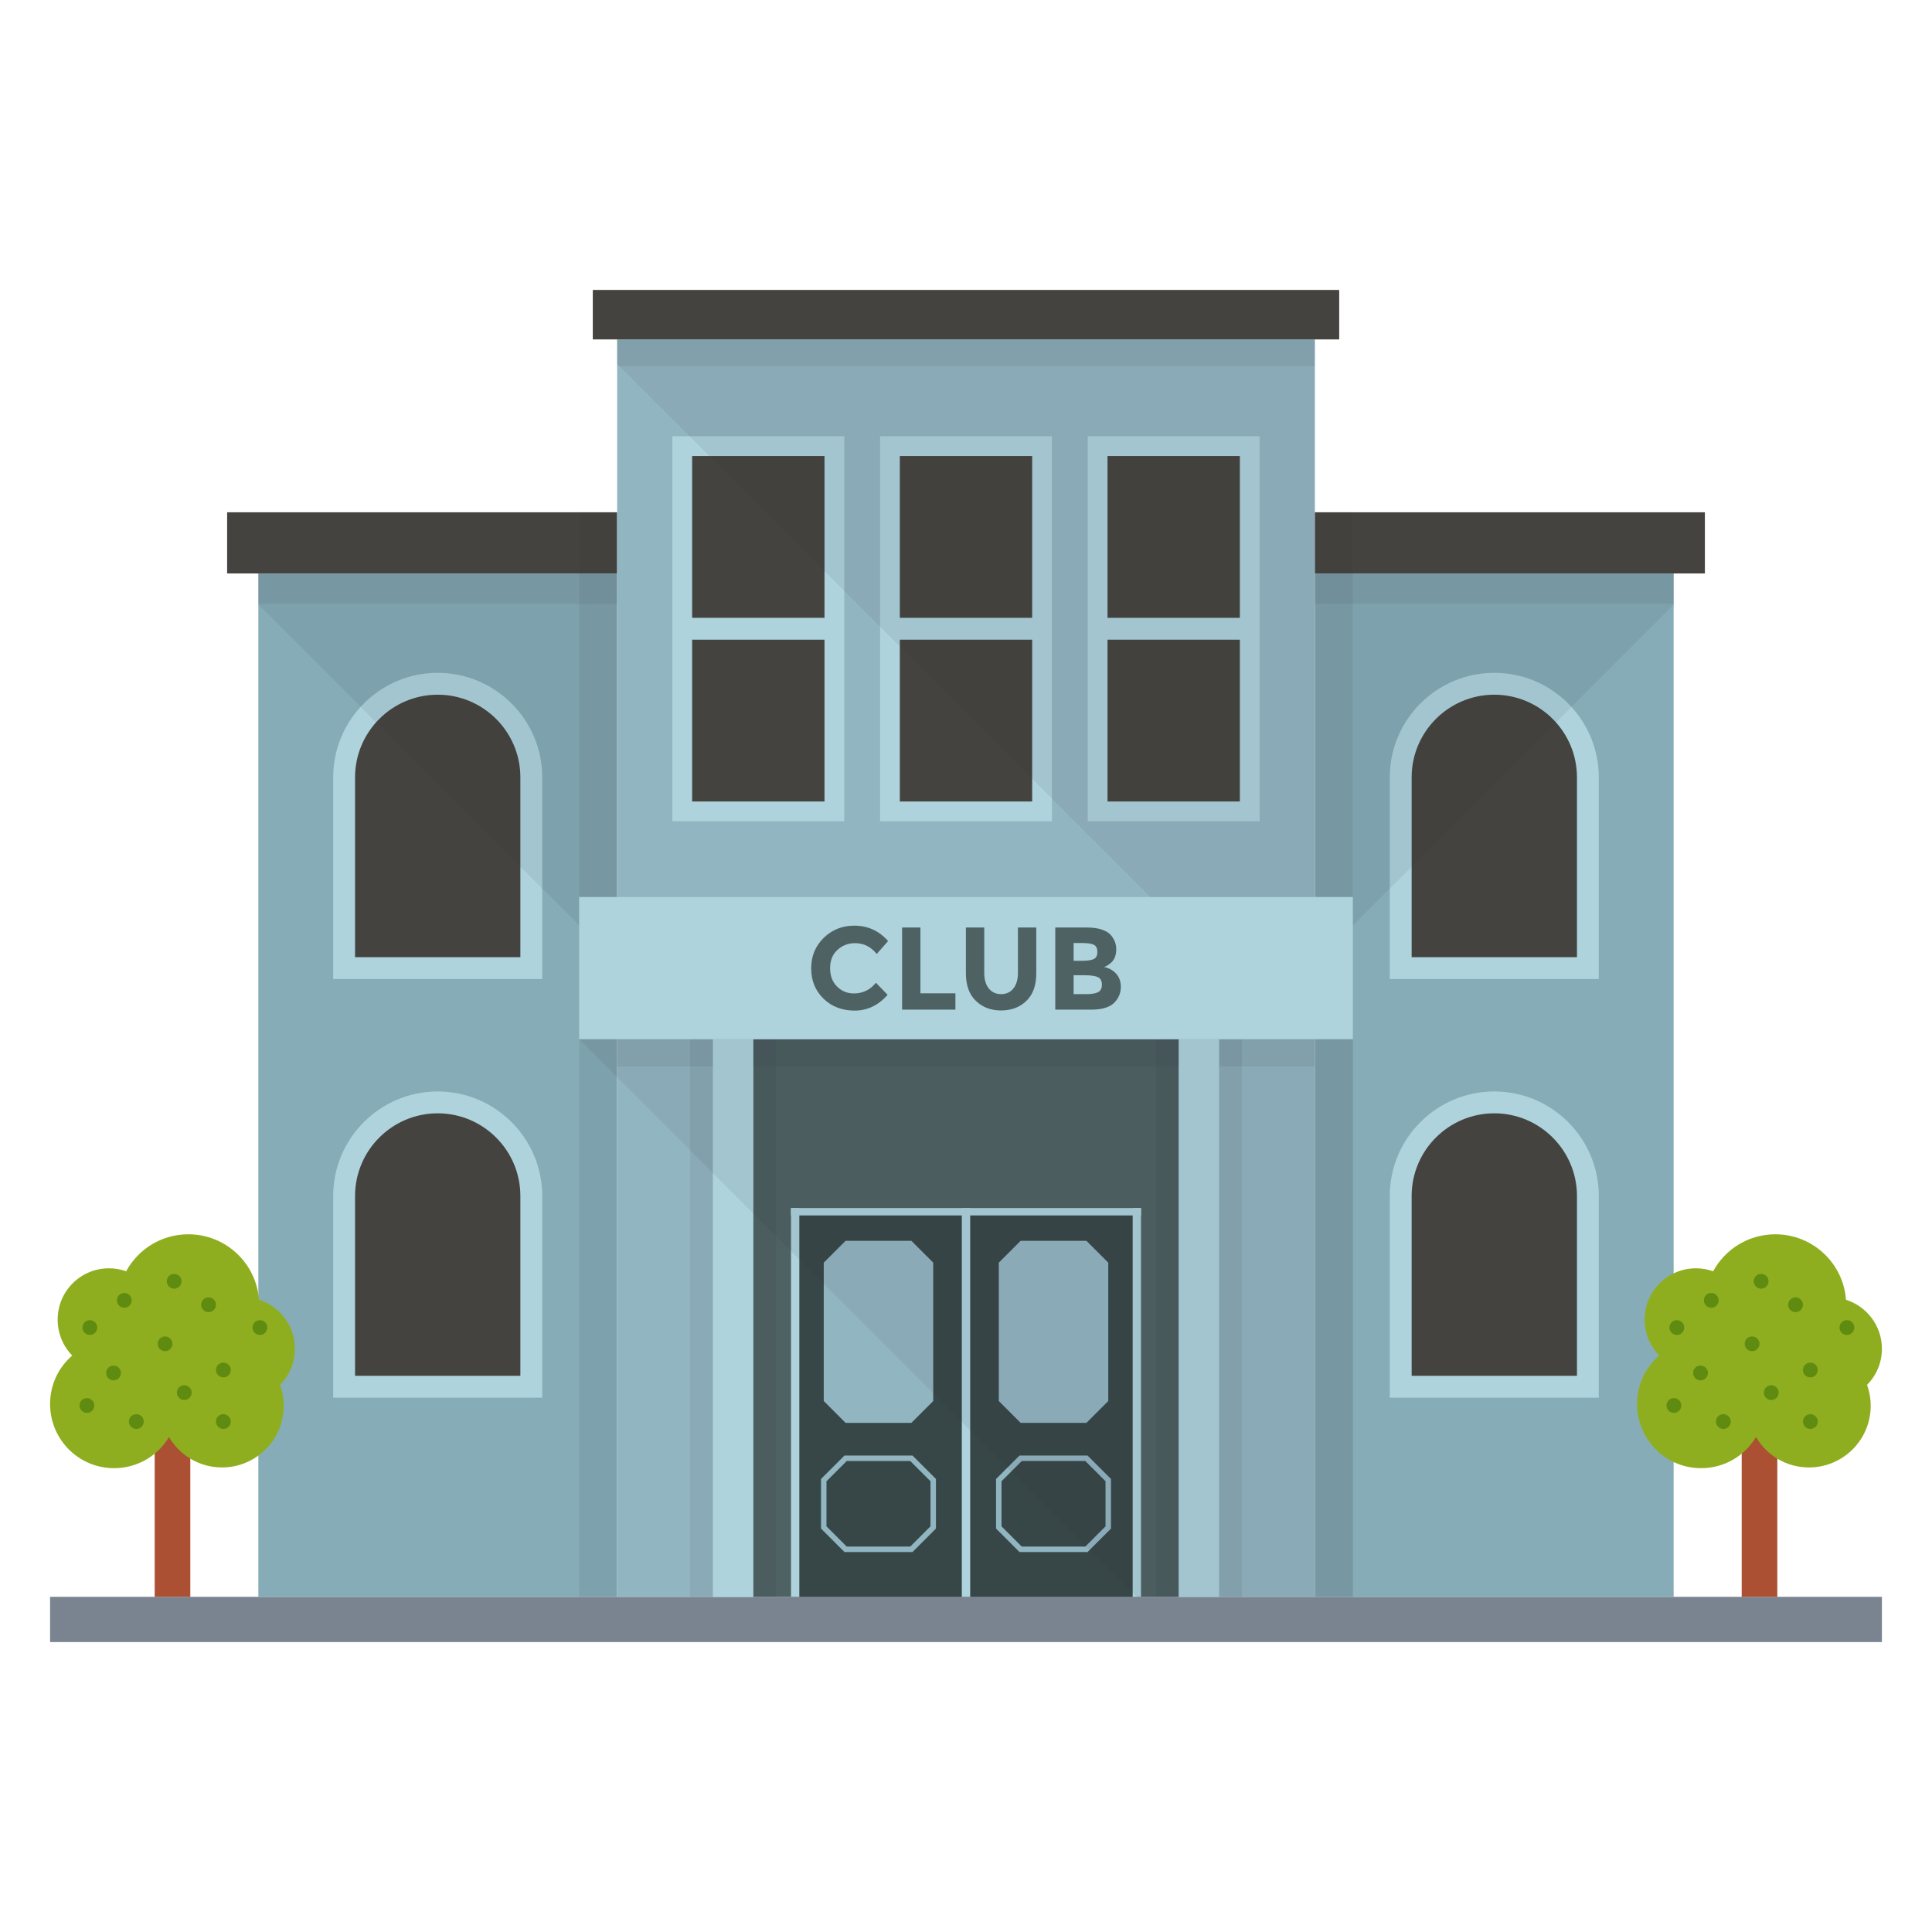 <svg xmlns="http://www.w3.org/2000/svg" enable-background="new 0 0 135 135" viewBox="0 0 135 135"><rect width="128" height="3.16" x="3.5" y="111.58" fill="#7a8490"/><rect width="25.072" height="71.511" x="91.876" y="40.073" fill="#86adb7"/><path fill="#44433f" d="M97.876 54.318V67.648h13.078V54.318c0-3.611-2.928-6.539-6.539-6.539h-0C100.804 47.779 97.876 50.707 97.876 54.318zM97.876 83.57v13.33h13.078V83.57c0-3.611-2.928-6.539-6.539-6.539h-0C100.804 77.031 97.876 79.958 97.876 83.57z"/><path fill="#aed3dc" d="M97.112 54.318c0-4.027 3.276-7.302 7.303-7.302 4.026 0 7.302 3.276 7.302 7.302v14.093H97.112V54.318zM110.191 54.318c0-3.184-2.591-5.775-5.776-5.775-3.184 0-5.775 2.591-5.775 5.775v12.566h11.552V54.318zM97.112 83.57c0-4.027 3.276-7.303 7.303-7.303 4.026 0 7.302 3.276 7.302 7.303v14.093H97.112V83.57zM110.191 83.57c0-3.185-2.591-5.776-5.776-5.776-3.184 0-5.775 2.591-5.775 5.776v12.566h11.552V83.57z"/><rect width="27.251" height="4.275" x="15.871" y="35.796" fill="#44433f"/><rect width="25.072" height="71.511" x="18.052" y="40.073" fill="#86adb7"/><path fill="#44433f" d="M37.124 54.318V67.648H24.046V54.318c0-3.611 2.928-6.539 6.539-6.539h0C34.196 47.779 37.124 50.707 37.124 54.318zM37.124 83.57v13.33H24.046V83.57c0-3.611 2.928-6.539 6.539-6.539h0C34.196 77.031 37.124 79.958 37.124 83.57z"/><path fill="#aed3dc" d="M37.888 68.412H23.282V54.318c0-4.027 3.276-7.302 7.302-7.302 4.027 0 7.303 3.276 7.303 7.302V68.412zM24.809 66.885h11.552V54.318c0-3.184-2.591-5.775-5.775-5.775-3.185 0-5.776 2.591-5.776 5.775V66.885zM37.888 97.663H23.282V83.57c0-4.027 3.276-7.303 7.302-7.303 4.027 0 7.303 3.276 7.303 7.303V97.663zM24.809 96.136h11.552V83.57c0-3.185-2.591-5.776-5.775-5.776-3.185 0-5.776 2.591-5.776 5.776V96.136z"/><rect width="2.655" height="75.784" x="40.467" y="35.796" fill="#2c2c34" opacity=".08"/><polygon fill="#2c2c34" points="43.124 40.073 43.124 67.324 18.052 42.253 18.052 40.073" opacity=".08"/><polygon fill="#2c2c34" points="91.879 40.073 91.879 67.324 116.951 42.253 116.951 40.073" opacity=".08"/><rect width="48.752" height="87.864" x="43.124" y="23.72" fill="#91b5c1"/><rect width="29.731" height="38.969" x="52.635" y="72.611" fill="#4e6263"/><rect width="48.757" height="1.905" x="43.121" y="72.616" fill="#2c2c34" opacity=".08"/><rect width="48.757" height="1.865" x="43.121" y="23.717" fill="#2c2c34" opacity=".08"/><rect width="1.595" height="38.964" x="48.222" y="72.616" fill="#2c2c34" opacity=".08"/><rect width="1.595" height="38.964" x="52.633" y="72.616" fill="#2c2c34" opacity=".08"/><rect width="1.595" height="38.964" x="80.772" y="72.616" fill="#2c2c34" opacity=".08"/><rect width="1.595" height="38.964" x="85.184" y="72.616" fill="#2c2c34" opacity=".08"/><rect width="2.817" height="38.964" x="49.816" y="72.616" fill="#aed3dc"/><rect width="2.817" height="38.964" x="82.367" y="72.616" fill="#aed3dc"/><rect width="52.156" height="3.457" x="41.422" y="20.26" fill="#44433f"/><rect width="27.251" height="4.275" x="91.879" y="35.796" fill="#44433f"/><rect width="25.073" height="2.13" x="18.048" y="40.071" fill="#2c2c34" opacity=".08"/><rect width="25.073" height="2.13" x="91.879" y="40.071" fill="#2c2c34" opacity=".08"/><rect width="2.655" height="75.784" x="91.879" y="35.796" fill="#2c2c34" opacity=".08"/><rect width="54.067" height="9.936" x="40.467" y="62.68" fill="#aed3dc"/><rect width="10.631" height="25.523" x="62.185" y="31.173" fill="#44433f"/><rect width="10.395" height="1.527" x="62.302" y="43.171" fill="#aed3dc"/><path fill="#aed3dc" d="M73.506,57.387H61.494V30.481h12.013V57.387z M62.876,56.005h9.248
								V31.864h-9.248V56.005z"/><rect width="10.631" height="25.523" x="76.696" y="31.173" fill="#44433f"/><rect width="10.395" height="1.527" x="77.091" y="43.171" fill="#aed3dc"/><path fill="#aed3dc" d="M88.018,57.387H76.005V30.481h12.013V57.387z M77.388,56.005h9.248
								V31.864h-9.248V56.005z"/><rect width="10.631" height="25.523" x="47.673" y="31.173" fill="#44433f"/><rect width="10.395" height="1.527" x="47.514" y="43.171" fill="#aed3dc"/><path fill="#aed3dc" d="M58.995,57.387H46.982V30.481h12.013V57.387z M48.364,56.005h9.248
								V31.864h-9.248V56.005z"/><polygon fill="#2c2c34" points="91.876 23.72 91.876 62.678 80.384 62.678 43.124 25.419 43.124 23.72" opacity=".08"/><rect width="12.231" height="27.169" x="55.269" y="84.411" fill="#374747"/><path fill="#91b5c1" d="M57.56,97.898v-9.67c0.596-0.596,0.931-0.931,1.527-1.527
					h4.596c0.596,0.596,0.931,0.931,1.527,1.527v9.67
					c-0.596,0.596-0.931,0.931-1.527,1.527h-4.596
					C58.49,98.829,58.156,98.494,57.56,97.898z"/><rect width="12.231" height="27.169" x="67.5" y="84.411" fill="#374747"/><path fill="#91b5c1" d="M69.791 97.898v-9.67c.596-.596.931-.931 1.527-1.527h4.596c.596.596.931.931 1.527 1.527v9.67c-.596.596-.931.931-1.527 1.527h-4.596C70.721 98.829 70.387 98.494 69.791 97.898zM75.993 108.45h-4.754l-1.639-1.639v-3.466l1.639-1.639h4.754l1.639 1.639v3.466L75.993 108.45zM71.397 108.069h4.438l1.415-1.415v-3.15l-1.415-1.415h-4.438l-1.415 1.415v3.15L71.397 108.069zM63.762 108.45h-4.754l-1.639-1.639v-3.466l1.639-1.639h4.754l1.639 1.639v3.466L63.762 108.45zM59.166 108.069h4.438l1.415-1.415v-3.15l-1.415-1.415H59.166l-1.415 1.415v3.15L59.166 108.069z"/><rect width="12.231" height=".519" x="67.5" y="84.411" fill="#aed3dc"/><rect width="12.231" height=".519" x="55.269" y="84.411" fill="#aed3dc"/><rect width=".585" height="27.169" x="67.208" y="84.411" fill="#aed3dc"/><rect width=".585" height="27.169" x="55.269" y="84.411" fill="#aed3dc"/><rect width=".585" height="27.169" x="79.146" y="84.411" fill="#aed3dc"/><path fill="#4e6263" d="M59.661 69.417c.629 0 1.144-.249 1.543-.747l.821.846c-.651.733-1.419 1.1-2.302 1.1-.884 0-1.612-.279-2.183-.837-.572-.558-.858-1.263-.858-2.114 0-.851.292-1.561.874-2.13.583-.569 1.295-.854 2.138-.854.941 0 1.729.359 2.364 1.075l-.796.903c-.405-.504-.909-.755-1.51-.755-.482 0-.893.157-1.235.472-.342.315-.513.739-.513 1.272s.161.962.484 1.285C58.81 69.256 59.201 69.417 59.661 69.417zM63.035 70.55v-5.738h1.28v4.597h2.446v1.141H63.035zM69.093 69.068c.213.266.501.398.862.398.361 0 .647-.133.858-.398.21-.265.316-.628.316-1.088v-3.168h1.281v3.209c0 .832-.23 1.471-.69 1.917-.46.446-1.048.669-1.765.669-.717 0-1.307-.224-1.769-.673-.462-.449-.693-1.086-.693-1.913v-3.209h1.281v3.168C68.773 68.44 68.879 68.803 69.093 69.068zM76.25 70.55h-2.512v-5.738h2.233c.388 0 .724.046 1.006.139.282.093.494.219.636.378.257.296.386.629.386 1.002 0 .449-.145.783-.435 1.002-.099.077-.167.124-.205.144-.038.019-.107.051-.205.094.356.077.639.237.85.48.21.244.316.546.316.907 0 .399-.137.752-.41 1.059C77.591 70.372 77.038 70.55 76.25 70.55zM75.019 67.135h.608c.356 0 .62-.038.792-.115s.259-.242.259-.497c0-.255-.079-.423-.238-.505s-.427-.123-.804-.123H75.019V67.135zM75.019 69.467h.878c.366 0 .642-.045.825-.135.183-.09.275-.268.275-.534 0-.265-.097-.44-.291-.525-.194-.085-.505-.127-.932-.127h-.755V69.467z"/><polygon fill="#2c2c34" points="94.537 111.584 79.432 111.584 40.463 72.615 94.537 72.615" opacity=".08"/><rect width="2.489" height="15.35" x="10.809" y="96.23" fill="#ab5033"/><path fill="#8eae1f" d="M3.5,98.104c0,2.479,1.994,4.486,4.473,4.486
						c1.631,0,3.065-0.873,3.836-2.179c0.739,1.274,2.122,2.128,3.702,2.128
						c2.383,0,4.313-1.931,4.313-4.307c0-0.51-0.089-1.007-0.255-1.459
						c0.644-0.656,1.039-1.542,1.039-2.529c0-1.606-1.058-2.963-2.511-3.422
						c-0.191-2.561-2.326-4.575-4.938-4.575c-1.88,0-3.511,1.045-4.345,2.587
						c-0.376-0.14-0.777-0.21-1.198-0.21c-1.988,0-3.587,1.599-3.587,3.587
						c0,0.975,0.389,1.867,1.019,2.51C4.099,95.529,3.5,96.746,3.5,98.104z"/><path fill="#5f8c10" d="M15.091 99.331c0 .287.229.519.516.519.287 0 .519-.233.519-.519 0-.287-.233-.516-.519-.516C15.32 98.814 15.091 99.044 15.091 99.331zM15.091 95.729c0 .287.229.519.516.519.287 0 .519-.233.519-.519 0-.287-.233-.516-.519-.516C15.32 95.213 15.091 95.442 15.091 95.729zM12.36 97.309c0 .287.229.519.516.519.287 0 .519-.233.519-.519 0-.287-.233-.516-.519-.516C12.589 96.792 12.36 97.022 12.36 97.309zM11.018 93.898c0 .287.229.519.516.519.287 0 .519-.233.519-.519 0-.287-.233-.516-.519-.516C11.248 93.382 11.018 93.612 11.018 93.898zM8.166 90.862c0 .287.229.519.516.519.287 0 .519-.233.519-.519 0-.287-.233-.516-.519-.516C8.396 90.346 8.166 90.576 8.166 90.862zM14.055 91.169c0 .287.229.519.516.519.287 0 .519-.233.519-.519 0-.287-.233-.516-.519-.516C14.285 90.653 14.055 90.883 14.055 91.169zM5.762 92.762c0 .287.229.519.516.519.287 0 .519-.233.519-.519 0-.287-.233-.516-.519-.516C5.992 92.246 5.762 92.476 5.762 92.762zM11.652 89.53c0 .287.229.519.516.519.287 0 .519-.233.519-.519 0-.287-.233-.516-.519-.516C11.881 89.014 11.652 89.243 11.652 89.53zM17.644 92.762c0 .287.229.519.516.519.287 0 .519-.233.519-.519 0-.287-.233-.516-.519-.516C17.873 92.246 17.644 92.476 17.644 92.762zM5.556 98.209c0 .287.229.519.516.519.287 0 .519-.233.519-.519 0-.287-.233-.516-.519-.516C5.785 97.693 5.556 97.922 5.556 98.209zM7.416 95.936c0 .287.229.519.516.519.287 0 .519-.233.519-.519 0-.287-.233-.516-.519-.516C7.645 95.42 7.416 95.649 7.416 95.936zM9.01 99.331c0 .287.229.519.516.519.287 0 .519-.233.519-.519 0-.287-.233-.516-.519-.516C9.239 98.814 9.01 99.044 9.01 99.331z"/><rect width="2.489" height="15.35" x="121.702" y="96.23" fill="#ab5033"/><path fill="#8eae1f" d="M114.392,98.104c0,2.479,1.994,4.486,4.473,4.486
						c1.631,0,3.065-0.873,3.836-2.179c0.739,1.274,2.122,2.128,3.702,2.128
						c2.383,0,4.313-1.931,4.313-4.307c0-0.51-0.089-1.007-0.255-1.459
						c0.644-0.656,1.039-1.542,1.039-2.529c0-1.606-1.058-2.963-2.51-3.422
						c-0.191-2.561-2.326-4.575-4.938-4.575c-1.88,0-3.511,1.045-4.345,2.587
						c-0.376-0.14-0.777-0.21-1.198-0.21c-1.988,0-3.587,1.599-3.587,3.587
						c0,0.975,0.389,1.867,1.019,2.51C114.991,95.529,114.392,96.746,114.392,98.104z"/><path fill="#5f8c10" d="M125.983 99.331c0 .287.229.519.516.519.287 0 .519-.233.519-.519 0-.287-.233-.516-.519-.516C126.212 98.814 125.983 99.044 125.983 99.331zM125.983 95.729c0 .287.229.519.516.519.287 0 .519-.233.519-.519 0-.287-.233-.516-.519-.516C126.212 95.213 125.983 95.442 125.983 95.729zM123.252 97.309c0 .287.229.519.516.519.287 0 .519-.233.519-.519 0-.287-.233-.516-.519-.516C123.482 96.792 123.252 97.022 123.252 97.309zM121.911 93.898c0 .287.229.519.516.519.287 0 .519-.233.519-.519 0-.287-.233-.516-.519-.516C122.14 93.382 121.911 93.612 121.911 93.898zM119.059 90.862c0 .287.229.519.516.519.287 0 .519-.233.519-.519 0-.287-.233-.516-.519-.516C119.288 90.346 119.059 90.576 119.059 90.862zM124.948 91.169c0 .287.229.519.516.519.287 0 .519-.233.519-.519 0-.287-.233-.516-.519-.516C125.177 90.653 124.948 90.883 124.948 91.169zM116.655 92.762c0 .287.229.519.516.519.287 0 .519-.233.519-.519 0-.287-.233-.516-.519-.516C116.884 92.246 116.655 92.476 116.655 92.762zM122.544 89.53c0 .287.229.519.516.519.287 0 .519-.233.519-.519 0-.287-.233-.516-.519-.516C122.773 89.014 122.544 89.243 122.544 89.53zM128.536 92.762c0 .287.229.519.516.519.287 0 .519-.233.519-.519 0-.287-.233-.516-.519-.516C128.766 92.246 128.536 92.476 128.536 92.762zM116.448 98.209c0 .287.229.519.516.519.287 0 .519-.233.519-.519 0-.287-.233-.516-.519-.516C116.678 97.693 116.448 97.922 116.448 98.209zM118.308 95.936c0 .287.229.519.516.519.287 0 .519-.233.519-.519 0-.287-.233-.516-.519-.516C118.537 95.42 118.308 95.649 118.308 95.936zM119.902 99.331c0 .287.229.519.516.519.287 0 .519-.233.519-.519 0-.287-.233-.516-.519-.516C120.131 98.814 119.902 99.044 119.902 99.331z"/></svg>